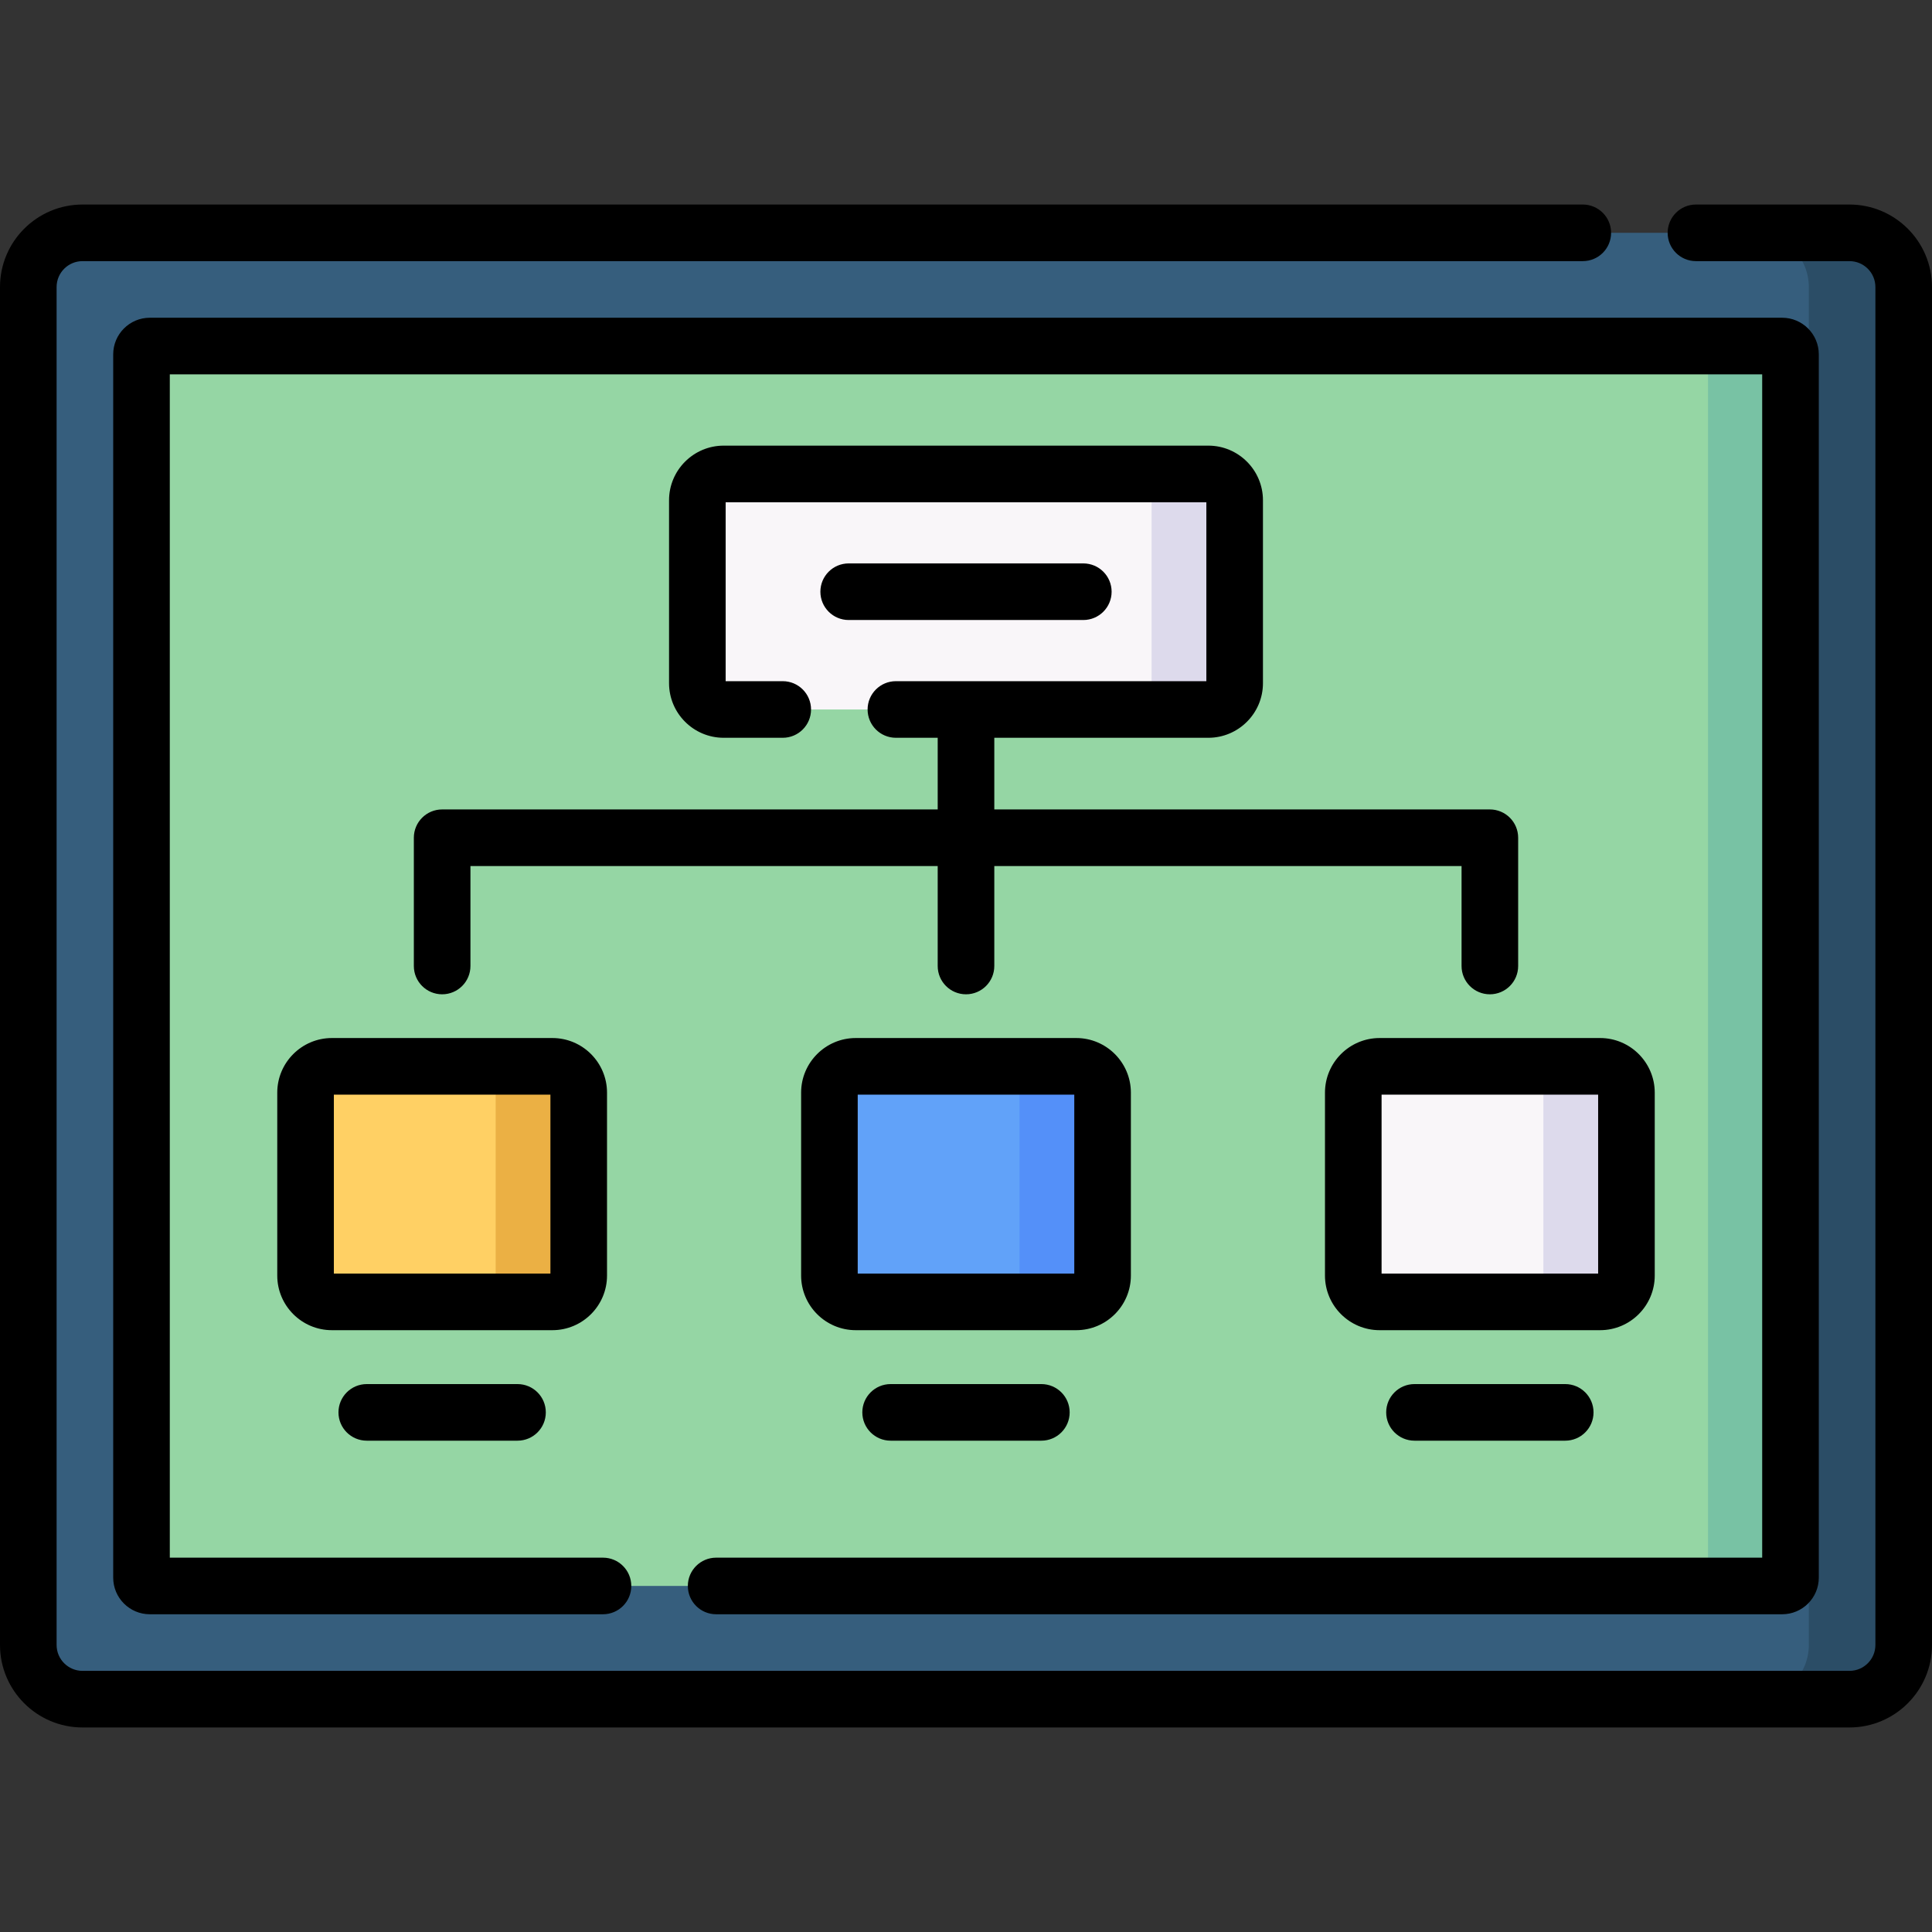 <svg id="Capa_1" enable-background="new 0 0 512 512" height="512" viewBox="0 0 512 512" width="512" xmlns="http://www.w3.org/2000/svg"><rect x="0" y="0" width="512" height="512" fill="#333333" stroke="none"/><g><path d="m490.137 450.296h-468.273c-7.933 0-14.364-6.431-14.364-14.364v-359.864c0-7.933 6.431-14.364 14.364-14.364h468.273c7.933 0 14.364 6.431 14.364 14.364v359.865c-.001 7.933-6.432 14.363-14.364 14.363z" fill="#365e7d"/><path d="m490.137 61.704h-25.146c7.933 0 14.364 6.431 14.364 14.364v359.865c0 7.933-6.431 14.364-14.364 14.364h25.146c7.933 0 14.364-6.431 14.364-14.364v-359.865c-.001-7.933-6.432-14.364-14.364-14.364z" fill="#2b4d66"/><path d="m37.5 418.095v-324.189c0-1.216.986-2.202 2.202-2.202h432.596c1.216 0 2.202.986 2.202 2.202v324.189c0 1.216-.986 2.202-2.202 2.202h-432.596c-1.216 0-2.202-.986-2.202-2.202z" fill="#95d6a4"/><path d="m472.298 91.704h-21.857c1.216 0 2.202.986 2.202 2.202v324.189c0 1.216-.986 2.202-2.202 2.202h21.857c1.216 0 2.202-.986 2.202-2.202v-324.189c0-1.216-.986-2.202-2.202-2.202z" fill="#78c2a4"/><path d="m320.22 188.02h-128.439c-3.852 0-6.975-3.123-6.975-6.975v-48.47c0-3.852 3.123-6.975 6.975-6.975h128.439c3.852 0 6.975 3.123 6.975 6.975v48.47c0 3.852-3.123 6.975-6.975 6.975z" fill="#f9f6f9"/><path d="m320.22 125.6h-22.01c3.852 0 6.975 3.123 6.975 6.975v48.469c0 3.852-3.123 6.975-6.975 6.975h22.009c3.853 0 6.975-3.123 6.975-6.975v-48.469c.001-3.852-3.122-6.975-6.974-6.975z" fill="#dddaec"/><g><path d="m146.392 345.011h-58.439c-3.852 0-6.975-3.123-6.975-6.975v-48.47c0-3.852 3.123-6.975 6.975-6.975h58.439c3.852 0 6.975 3.123 6.975 6.975v48.47c0 3.852-3.123 6.975-6.975 6.975z" fill="#ffd064"/><path d="m146.392 282.591h-22.009c3.852 0 6.975 3.123 6.975 6.975v48.469c0 3.852-3.123 6.975-6.975 6.975h22.009c3.853 0 6.975-3.123 6.975-6.975v-48.469c0-3.852-3.123-6.975-6.975-6.975z" fill="#ebb044"/></g><g><path d="m285.22 345.011h-58.439c-3.852 0-6.975-3.123-6.975-6.975v-48.47c0-3.852 3.123-6.975 6.975-6.975h58.439c3.852 0 6.975 3.123 6.975 6.975v48.47c0 3.852-3.123 6.975-6.975 6.975z" fill="#61a2f9"/><path d="m285.22 282.591h-22.01c3.852 0 6.975 3.123 6.975 6.975v48.469c0 3.852-3.123 6.975-6.975 6.975h22.009c3.853 0 6.975-3.123 6.975-6.975v-48.469c.001-3.852-3.122-6.975-6.974-6.975z" fill="#5490f9"/></g><g><path d="m424.048 345.011h-58.439c-3.852 0-6.975-3.123-6.975-6.975v-48.47c0-3.852 3.123-6.975 6.975-6.975h58.439c3.852 0 6.975 3.123 6.975 6.975v48.47c0 3.852-3.123 6.975-6.975 6.975z" fill="#f9f6f9"/><path d="m424.048 282.591h-22.009c3.852 0 6.975 3.123 6.975 6.975v48.469c0 3.852-3.123 6.975-6.975 6.975h22.009c3.853 0 6.975-3.123 6.975-6.975v-48.469c0-3.852-3.123-6.975-6.975-6.975z" fill="#dddaec"/></g><g><path d="m189.786 427.796h282.512c5.35 0 9.702-4.352 9.702-9.701v-324.189c0-5.35-4.353-9.702-9.702-9.702h-432.596c-5.35 0-9.702 4.353-9.702 9.702v324.189c0 5.35 4.353 9.701 9.702 9.701h120.097c4.143 0 7.5-3.357 7.5-7.5s-3.357-7.5-7.5-7.5h-114.799v-313.592h422v313.593h-277.214c-4.143 0-7.5 3.357-7.5 7.5s3.358 7.499 7.5 7.499z"/><path d="m490.137 54.204h-40.692c-4.143 0-7.5 3.357-7.5 7.5s3.357 7.5 7.5 7.5h40.692c3.784 0 6.863 3.079 6.863 6.864v359.865c0 3.784-3.079 6.863-6.863 6.863h-468.273c-3.785 0-6.864-3.079-6.864-6.863v-359.865c0-3.785 3.079-6.864 6.864-6.864h397.594c4.143 0 7.5-3.357 7.5-7.5s-3.357-7.5-7.5-7.5h-397.594c-12.055 0-21.864 9.808-21.864 21.864v359.865c0 12.056 9.809 21.863 21.864 21.863h468.272c12.056 0 21.863-9.808 21.863-21.863v-359.865c.001-12.056-9.807-21.864-21.862-21.864z"/><path d="m160.867 338.036v-48.47c0-7.981-6.494-14.476-14.476-14.476h-58.438c-7.981 0-14.476 6.494-14.476 14.476v48.47c0 7.981 6.494 14.476 14.476 14.476h58.438c7.982-.001 14.476-6.495 14.476-14.476zm-15-.525h-57.39v-47.421h57.39z"/><path d="m299.695 338.036v-48.47c0-7.981-6.494-14.476-14.476-14.476h-58.438c-7.981 0-14.476 6.494-14.476 14.476v48.47c0 7.981 6.494 14.476 14.476 14.476h58.438c7.982-.001 14.476-6.495 14.476-14.476zm-15-.525h-57.39v-47.421h57.39z"/><path d="m438.523 338.036v-48.47c0-7.981-6.494-14.476-14.476-14.476h-58.438c-7.981 0-14.476 6.494-14.476 14.476v48.47c0 7.981 6.494 14.476 14.476 14.476h58.438c7.982-.001 14.476-6.495 14.476-14.476zm-15-.525h-57.39v-47.421h57.39z"/><path d="m248.5 256c0 4.143 3.357 7.5 7.5 7.5s7.5-3.357 7.5-7.5v-26.49h123.828v26.49c0 4.143 3.357 7.5 7.5 7.5s7.5-3.357 7.5-7.5v-33.99c0-4.143-3.357-7.5-7.5-7.5h-131.328v-18.99h56.72c7.981 0 14.476-6.494 14.476-14.476v-48.469c0-7.981-6.494-14.476-14.476-14.476h-128.439c-7.981 0-14.476 6.494-14.476 14.476v48.469c0 7.981 6.494 14.476 14.476 14.476h15.654c4.143 0 7.5-3.357 7.5-7.5s-3.357-7.5-7.5-7.5h-15.13v-47.42h127.39v47.42h-82.272c-4.143 0-7.5 3.357-7.5 7.5s3.357 7.5 7.5 7.5h11.077v18.99h-131.328c-4.143 0-7.5 3.357-7.5 7.5v33.99c0 4.143 3.357 7.5 7.5 7.5s7.5-3.357 7.5-7.5v-26.49h123.828z"/><path d="m97.198 366.795c-4.143 0-7.5 3.357-7.5 7.5s3.357 7.5 7.5 7.5h39.948c4.143 0 7.5-3.357 7.5-7.5s-3.357-7.5-7.5-7.5z"/><path d="m236.026 366.795c-4.143 0-7.5 3.357-7.5 7.5s3.357 7.5 7.5 7.5h39.947c4.143 0 7.5-3.357 7.5-7.5s-3.357-7.5-7.5-7.5z"/><path d="m374.854 366.795c-4.143 0-7.5 3.357-7.5 7.5s3.357 7.5 7.5 7.5h39.948c4.143 0 7.5-3.357 7.5-7.5s-3.357-7.5-7.5-7.5z"/><path d="m287.09 164.31c4.143 0 7.5-3.357 7.5-7.5s-3.357-7.5-7.5-7.5h-62.18c-4.143 0-7.5 3.357-7.5 7.5s3.357 7.5 7.5 7.5z"/></g></g></svg>